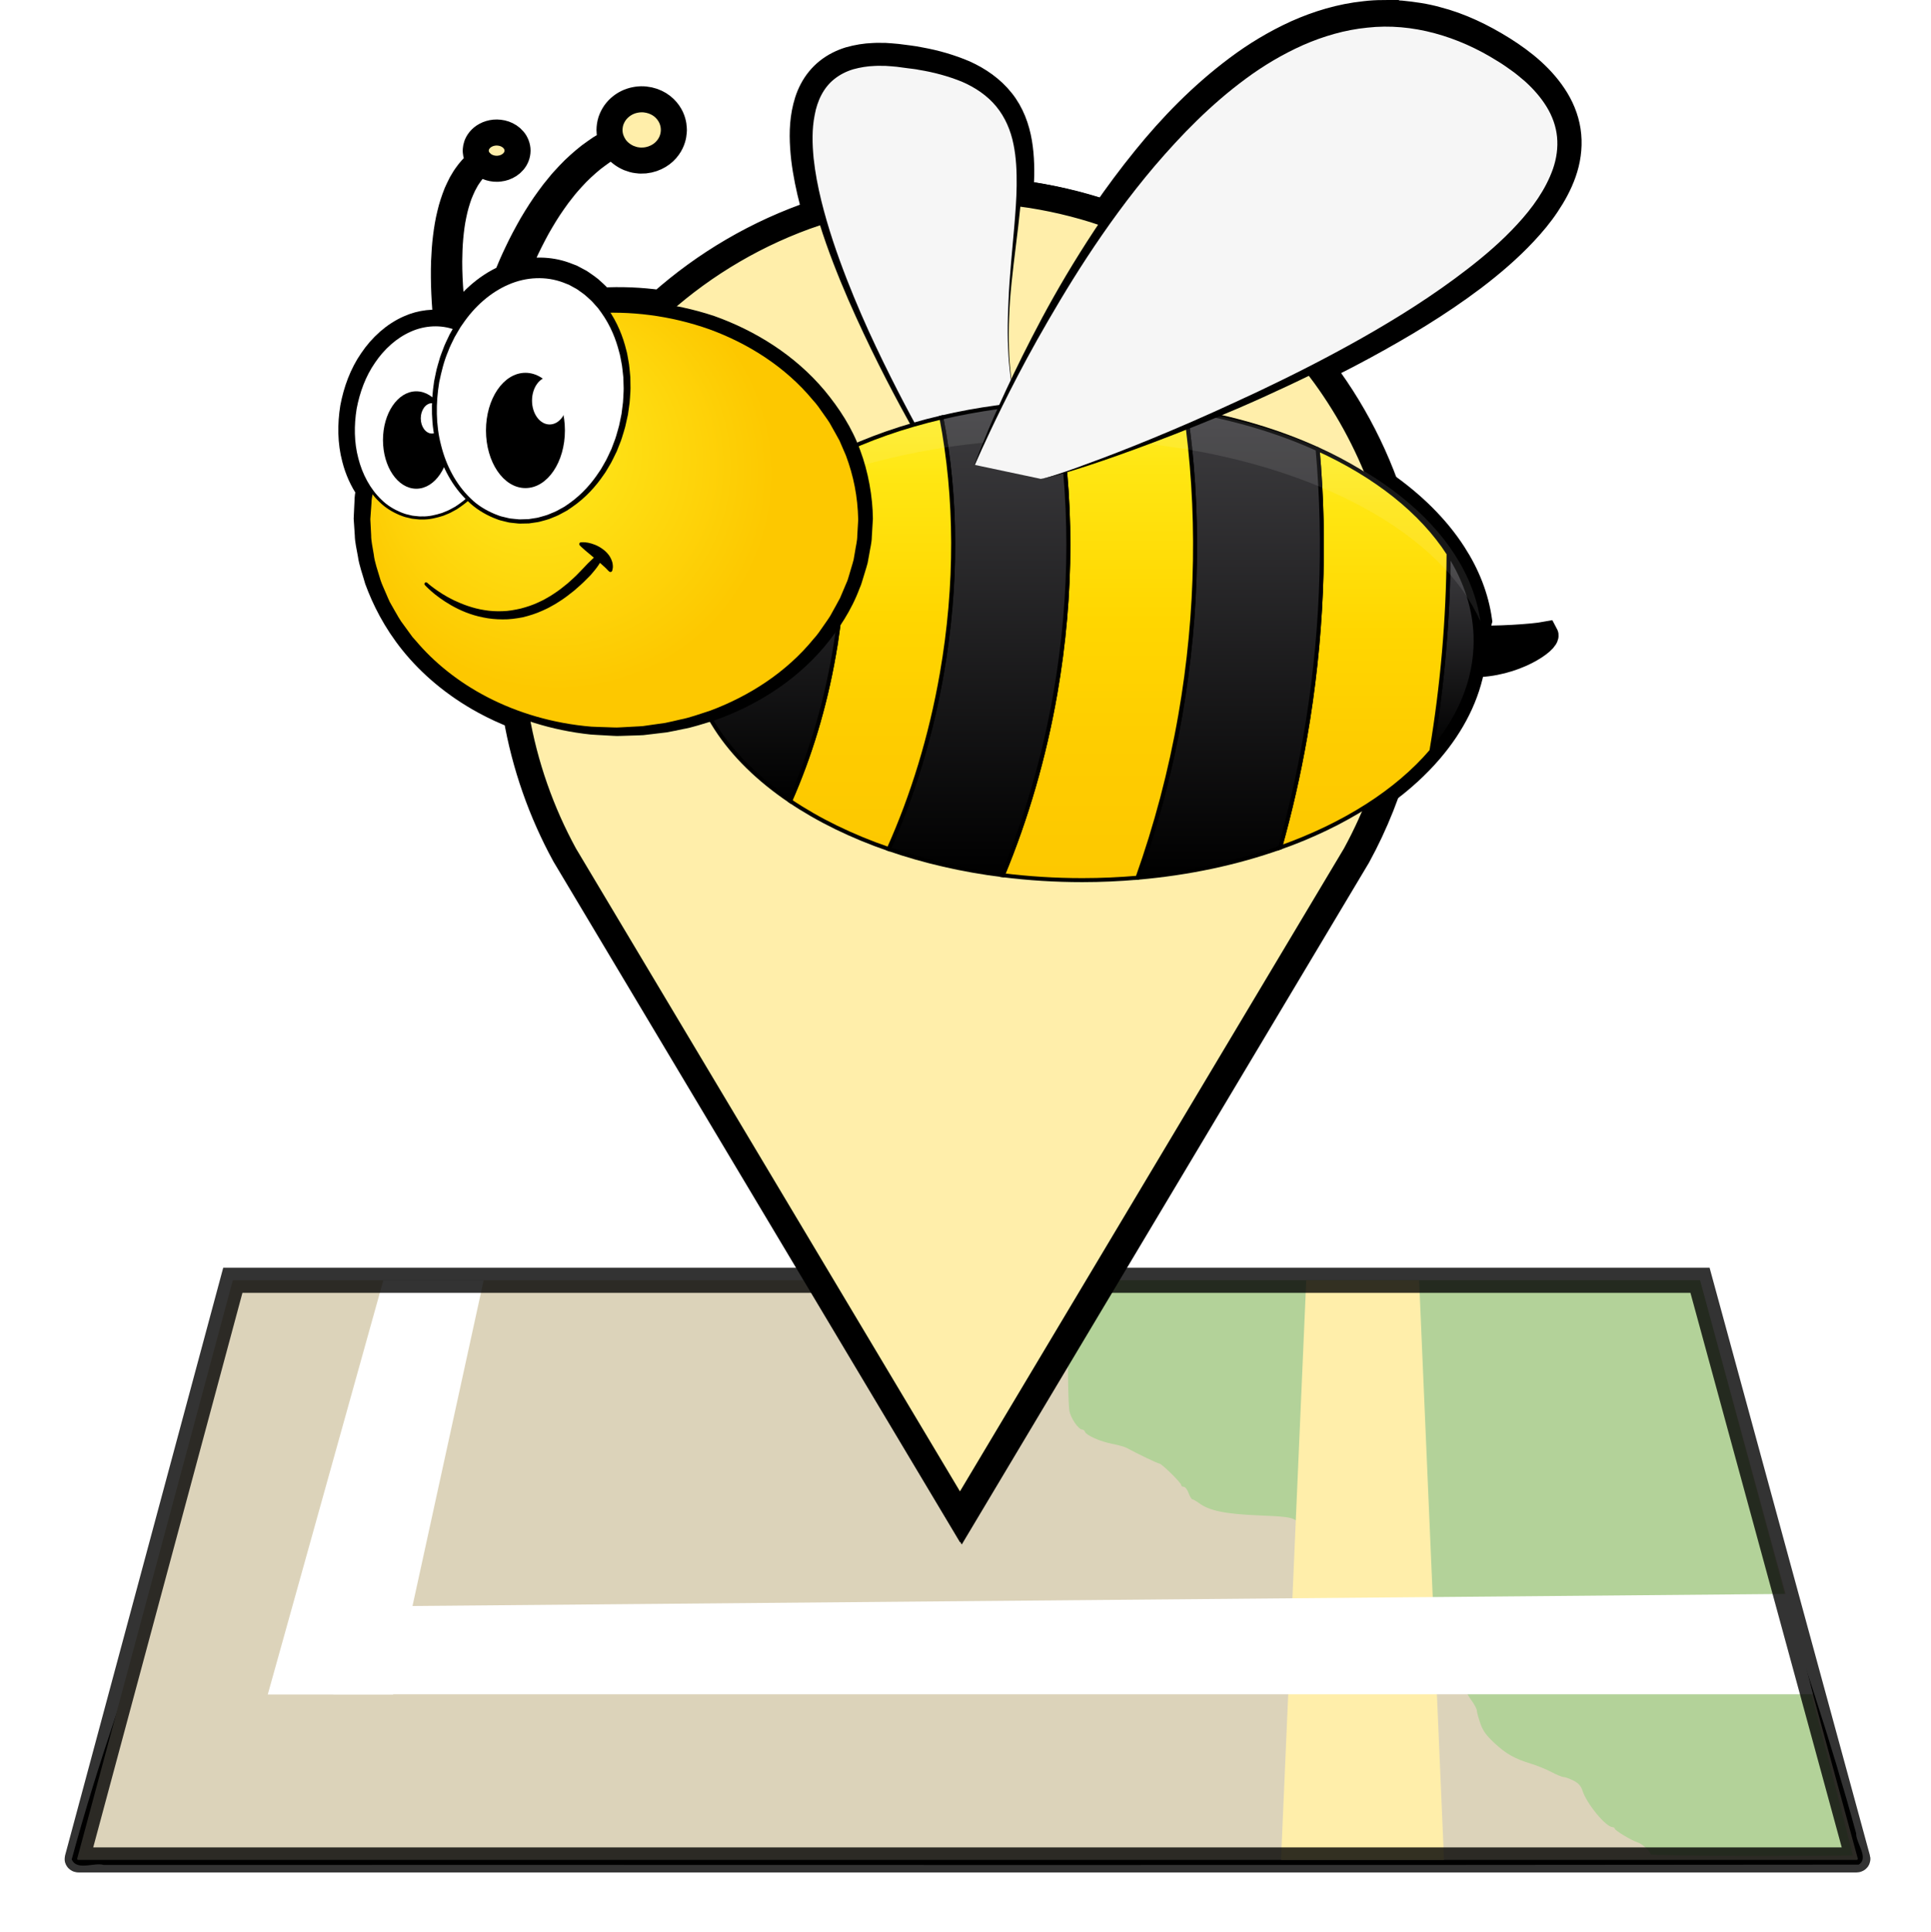 <?xml version="1.0" encoding="UTF-8" standalone="no"?>
<svg
   xmlns:dc="http://purl.org/dc/elements/1.1/"
   xmlns:cc="http://creativecommons.org/ns#"
   xmlns:rdf="http://www.w3.org/1999/02/22-rdf-syntax-ns#"
   xmlns:svg="http://www.w3.org/2000/svg"
   xmlns="http://www.w3.org/2000/svg"
   xmlns:sodipodi="http://sodipodi.sourceforge.net/DTD/sodipodi-0.dtd"
   xmlns:inkscape="http://www.inkscape.org/namespaces/inkscape"
   id="svg8"
   version="1.1"
   viewBox="0 0 204.033 204.153"
   height="204.153mm"
   width="204.033mm"
   sodipodi:docname="logo.inkscape.svg"
   inkscape:export-filename="/home/rdex/Workspace/github/beefindr/doc/res/logo.png"
   inkscape:export-xdpi="36.290001"
   inkscape:export-ydpi="36.290001"
   inkscape:version="0.92.4 5da689c313, 2019-01-14">
  <sodipodi:namedview
     pagecolor="#ffffff"
     bordercolor="#666666"
     borderopacity="1"
     objecttolerance="10"
     gridtolerance="10"
     guidetolerance="10"
     inkscape:pageopacity="0"
     inkscape:pageshadow="2"
     inkscape:window-width="1783"
     inkscape:window-height="1048"
     id="namedview1064"
     showgrid="false"
     inkscape:zoom="0.61207422"
     inkscape:cx="686.80543"
     inkscape:cy="213.87936"
     inkscape:window-x="0"
     inkscape:window-y="27"
     inkscape:window-maximized="0"
     inkscape:current-layer="svg8" />
  <defs
     id="defs2">
    <filter
       style="color-interpolation-filters:sRGB"
       id="filter4037"
       height="1.242"
       width="1.08"
       y="-0.121"
       x="-0.04">
      <feGaussianBlur
         id="feGaussianBlur4039"
         stdDeviation="11.869" />
    </filter>
    <linearGradient
       id="SVGID_1_-6"
       gradientUnits="userSpaceOnUse"
       x1="166.01"
       y1="208.764"
       x2="184.983"
       y2="208.764"
       gradientTransform="matrix(1,0,0,-0.953,0,402.978)">
      <stop
         offset="0"
         style="stop-color:#FFEE27"
         id="stop4550-7" />
      <stop
         offset="0.142"
         style="stop-color:#FFE612"
         id="stop4552-5" />
      <stop
         offset="0.458"
         style="stop-color:#FFD600"
         id="stop4554-3" />
      <stop
         offset="0.751"
         style="stop-color:#FECC00"
         id="stop4556-5" />
      <stop
         offset="1"
         style="stop-color:#FDC800"
         id="stop4558-6" />
    </linearGradient>
    <linearGradient
       id="SVGID_2_-2"
       gradientUnits="userSpaceOnUse"
       x1="301.48"
       y1="170.411"
       x2="301.48"
       y2="204.657">
      <stop
         offset="0"
         style="stop-color:#3E3D40"
         id="stop4581-9" />
      <stop
         offset="1"
         style="stop-color:#000000"
         id="stop4583-1" />
    </linearGradient>
    <linearGradient
       id="SVGID_3_-2"
       gradientUnits="userSpaceOnUse"
       x1="286"
       y1="152.273"
       x2="286"
       y2="221.419">
      <stop
         offset="0"
         style="stop-color:#FFEE27"
         id="stop4588-7" />
      <stop
         offset="0.142"
         style="stop-color:#FFE612"
         id="stop4590-0" />
      <stop
         offset="0.458"
         style="stop-color:#FFD600"
         id="stop4592-9" />
      <stop
         offset="0.751"
         style="stop-color:#FECC00"
         id="stop4594-3" />
      <stop
         offset="1"
         style="stop-color:#FDC800"
         id="stop4596-6" />
    </linearGradient>
    <linearGradient
       id="SVGID_4_-0"
       gradientUnits="userSpaceOnUse"
       x1="262.644"
       y1="145.479"
       x2="262.644"
       y2="226.634">
      <stop
         offset="0"
         style="stop-color:#3E3D40"
         id="stop4601-6" />
      <stop
         offset="1"
         style="stop-color:#000000"
         id="stop4603-2" />
    </linearGradient>
    <linearGradient
       id="SVGID_5_-6"
       gradientUnits="userSpaceOnUse"
       x1="239.957"
       y1="144.031"
       x2="239.957"
       y2="227.049">
      <stop
         offset="0"
         style="stop-color:#FFEE27"
         id="stop4608-1" />
      <stop
         offset="0.142"
         style="stop-color:#FFE612"
         id="stop4610-8" />
      <stop
         offset="0.458"
         style="stop-color:#FFD600"
         id="stop4612-7" />
      <stop
         offset="0.751"
         style="stop-color:#FECC00"
         id="stop4614-9" />
      <stop
         offset="1"
         style="stop-color:#FDC800"
         id="stop4616-2" />
    </linearGradient>
    <linearGradient
       id="SVGID_6_-0"
       gradientUnits="userSpaceOnUse"
       x1="219.066"
       y1="144.136"
       x2="219.066"
       y2="226.199">
      <stop
         offset="0"
         style="stop-color:#3E3D40"
         id="stop4621-2" />
      <stop
         offset="1"
         style="stop-color:#000000"
         id="stop4623-3" />
    </linearGradient>
    <linearGradient
       id="SVGID_7_-7"
       gradientUnits="userSpaceOnUse"
       x1="200.52"
       y1="146.789"
       x2="200.52"
       y2="221.665">
      <stop
         offset="0"
         style="stop-color:#FFEE27"
         id="stop4628-5" />
      <stop
         offset="0.142"
         style="stop-color:#FFE612"
         id="stop4630-9" />
      <stop
         offset="0.458"
         style="stop-color:#FFD600"
         id="stop4632-2" />
      <stop
         offset="0.751"
         style="stop-color:#FECC00"
         id="stop4634-2" />
      <stop
         offset="1"
         style="stop-color:#FDC800"
         id="stop4636-8" />
    </linearGradient>
    <linearGradient
       id="SVGID_8_-9"
       gradientUnits="userSpaceOnUse"
       x1="182.253"
       y1="153.138"
       x2="182.253"
       y2="213.316">
      <stop
         offset="0"
         style="stop-color:#3E3D40"
         id="stop4641-7" />
      <stop
         offset="1"
         style="stop-color:#000000"
         id="stop4643-3" />
    </linearGradient>
    <radialGradient
       id="SVGID_9_-6"
       cx="146.135"
       cy="156.619"
       r="37.578"
       fx="138.742"
       fy="148.807"
       gradientUnits="userSpaceOnUse">
      <stop
         offset="0"
         style="stop-color:#FFEE27"
         id="stop4652-1" />
      <stop
         offset="0.132"
         style="stop-color:#FFE91C"
         id="stop4654-2" />
      <stop
         offset="1"
         style="stop-color:#FDC800"
         id="stop4656-9" />
    </radialGradient>
    <linearGradient
       id="SVGID_10_-3"
       gradientUnits="userSpaceOnUse"
       x1="164.563"
       y1="212.575"
       x2="198.271"
       y2="212.575">
      <stop
         offset="0"
         style="stop-color:#FFEE27"
         id="stop4721-1" />
      <stop
         offset="0.142"
         style="stop-color:#FFE612"
         id="stop4723-9" />
      <stop
         offset="0.458"
         style="stop-color:#FFD600"
         id="stop4725-4" />
      <stop
         offset="0.751"
         style="stop-color:#FECC00"
         id="stop4727-7" />
      <stop
         offset="1"
         style="stop-color:#FDC800"
         id="stop4729-8" />
    </linearGradient>
    <linearGradient
       id="SVGID_1_-1"
       gradientUnits="userSpaceOnUse"
       x1="166.01"
       y1="208.764"
       x2="184.983"
       y2="208.764"
       gradientTransform="matrix(0.609,0,0,-0.58,-27.966,248.152)">
      <stop
         offset="0"
         style="stop-color:#FFEE27"
         id="stop4550-72" />
      <stop
         offset="0.142"
         style="stop-color:#FFE612"
         id="stop4552-7" />
      <stop
         offset="0.458"
         style="stop-color:#FFD600"
         id="stop4554-2" />
      <stop
         offset="0.751"
         style="stop-color:#FECC00"
         id="stop4556-2" />
      <stop
         offset="1"
         style="stop-color:#FDC800"
         id="stop4558-61" />
    </linearGradient>
    <linearGradient
       gradientTransform="matrix(0.609,0,0,0.609,-10.341,71.8)"
       id="SVGID_2_-0"
       gradientUnits="userSpaceOnUse"
       x1="301.48"
       y1="170.411"
       x2="301.48"
       y2="204.657">
      <stop
         offset="0"
         style="stop-color:#3E3D40"
         id="stop4581-6" />
      <stop
         offset="1"
         style="stop-color:#000000"
         id="stop4583-15" />
    </linearGradient>
    <linearGradient
       gradientTransform="matrix(0.609,0,0,0.609,-10.341,71.8)"
       id="SVGID_3_-9"
       gradientUnits="userSpaceOnUse"
       x1="286"
       y1="152.273"
       x2="286"
       y2="221.419">
      <stop
         offset="0"
         style="stop-color:#FFEE27"
         id="stop4588-4" />
      <stop
         offset="0.142"
         style="stop-color:#FFE612"
         id="stop4590-9" />
      <stop
         offset="0.458"
         style="stop-color:#FFD600"
         id="stop4592-0" />
      <stop
         offset="0.751"
         style="stop-color:#FECC00"
         id="stop4594-9" />
      <stop
         offset="1"
         style="stop-color:#FDC800"
         id="stop4596-1" />
    </linearGradient>
    <linearGradient
       gradientTransform="matrix(0.609,0,0,0.609,-10.341,71.8)"
       id="SVGID_4_-7"
       gradientUnits="userSpaceOnUse"
       x1="262.644"
       y1="145.479"
       x2="262.644"
       y2="226.634">
      <stop
         offset="0"
         style="stop-color:#3E3D40"
         id="stop4601-7" />
      <stop
         offset="1"
         style="stop-color:#000000"
         id="stop4603-1" />
    </linearGradient>
    <linearGradient
       gradientTransform="matrix(0.609,0,0,0.609,-10.341,71.8)"
       id="SVGID_5_-1"
       gradientUnits="userSpaceOnUse"
       x1="239.957"
       y1="144.031"
       x2="239.957"
       y2="227.049">
      <stop
         offset="0"
         style="stop-color:#FFEE27"
         id="stop4608-5" />
      <stop
         offset="0.142"
         style="stop-color:#FFE612"
         id="stop4610-9" />
      <stop
         offset="0.458"
         style="stop-color:#FFD600"
         id="stop4612-77" />
      <stop
         offset="0.751"
         style="stop-color:#FECC00"
         id="stop4614-6" />
      <stop
         offset="1"
         style="stop-color:#FDC800"
         id="stop4616-7" />
    </linearGradient>
    <linearGradient
       gradientTransform="matrix(0.609,0,0,0.609,-10.341,71.8)"
       id="SVGID_6_-3"
       gradientUnits="userSpaceOnUse"
       x1="219.066"
       y1="144.136"
       x2="219.066"
       y2="226.199">
      <stop
         offset="0"
         style="stop-color:#3E3D40"
         id="stop4621-6" />
      <stop
         offset="1"
         style="stop-color:#000000"
         id="stop4623-5" />
    </linearGradient>
    <linearGradient
       gradientTransform="matrix(0.609,0,0,0.609,-10.341,71.8)"
       id="SVGID_7_-6"
       gradientUnits="userSpaceOnUse"
       x1="200.52"
       y1="146.789"
       x2="200.52"
       y2="221.665">
      <stop
         offset="0"
         style="stop-color:#FFEE27"
         id="stop4628-3" />
      <stop
         offset="0.142"
         style="stop-color:#FFE612"
         id="stop4630-94" />
      <stop
         offset="0.458"
         style="stop-color:#FFD600"
         id="stop4632-8" />
      <stop
         offset="0.751"
         style="stop-color:#FECC00"
         id="stop4634-1" />
      <stop
         offset="1"
         style="stop-color:#FDC800"
         id="stop4636-2" />
    </linearGradient>
    <linearGradient
       gradientTransform="matrix(0.609,0,0,0.609,-10.341,71.8)"
       id="SVGID_8_-93"
       gradientUnits="userSpaceOnUse"
       x1="182.253"
       y1="153.138"
       x2="182.253"
       y2="213.316">
      <stop
         offset="0"
         style="stop-color:#3E3D40"
         id="stop4641-9" />
      <stop
         offset="1"
         style="stop-color:#000000"
         id="stop4643-0" />
    </linearGradient>
    <radialGradient
       gradientTransform="matrix(0.609,0,0,0.609,-10.341,71.8)"
       id="SVGID_9_-8"
       cx="146.135"
       cy="156.619"
       r="37.578"
       fx="138.742"
       fy="148.807"
       gradientUnits="userSpaceOnUse">
      <stop
         offset="0"
         style="stop-color:#FFEE27"
         id="stop4652-8" />
      <stop
         offset="0.132"
         style="stop-color:#FFE91C"
         id="stop4654-5" />
      <stop
         offset="1"
         style="stop-color:#FDC800"
         id="stop4656-0" />
    </radialGradient>
    <linearGradient
       gradientTransform="matrix(0.609,0,0,0.609,-10.341,71.8)"
       id="SVGID_10_-9"
       gradientUnits="userSpaceOnUse"
       x1="164.563"
       y1="212.575"
       x2="198.271"
       y2="212.575">
      <stop
         offset="0"
         style="stop-color:#FFEE27"
         id="stop4721-6" />
      <stop
         offset="0.142"
         style="stop-color:#FFE612"
         id="stop4723-3" />
      <stop
         offset="0.458"
         style="stop-color:#FFD600"
         id="stop4725-8" />
      <stop
         offset="0.751"
         style="stop-color:#FECC00"
         id="stop4727-5" />
      <stop
         offset="1"
         style="stop-color:#FDC800"
         id="stop4729-6" />
    </linearGradient>
    <linearGradient
       gradientTransform="matrix(1,0,0,-0.953,0,402.978)"
       y2="208.764"
       x2="184.983"
       y1="208.764"
       x1="166.01"
       gradientUnits="userSpaceOnUse"
       id="linearGradient5440">
      <stop
         id="stop5430"
         style="stop-color:#FFEE27"
         offset="0" />
      <stop
         id="stop5432"
         style="stop-color:#FFE612"
         offset="0.142" />
      <stop
         id="stop5434"
         style="stop-color:#FFD600"
         offset="0.458" />
      <stop
         id="stop5436"
         style="stop-color:#FECC00"
         offset="0.751" />
      <stop
         id="stop5438"
         style="stop-color:#FDC800"
         offset="1" />
    </linearGradient>
    <linearGradient
       y2="212.575"
       x2="198.271"
       y1="212.575"
       x1="164.563"
       gradientUnits="userSpaceOnUse"
       id="linearGradient5570">
      <stop
         id="stop5560"
         style="stop-color:#FFEE27"
         offset="0" />
      <stop
         id="stop5562"
         style="stop-color:#FFE612"
         offset="0.142" />
      <stop
         id="stop5564"
         style="stop-color:#FFD600"
         offset="0.458" />
      <stop
         id="stop5566"
         style="stop-color:#FECC00"
         offset="0.751" />
      <stop
         id="stop5568"
         style="stop-color:#FDC800"
         offset="1" />
    </linearGradient>
    <radialGradient
       id="radialGradient5527"
       cx="146.135"
       cy="156.619"
       r="37.578"
       fx="138.742"
       fy="148.807"
       gradientUnits="userSpaceOnUse">
      <stop
         offset="0"
         style="stop-color:#FFEE27"
         id="stop5521" />
      <stop
         offset="0.132"
         style="stop-color:#FFE91C"
         id="stop5523" />
      <stop
         offset="1"
         style="stop-color:#FDC800"
         id="stop5525" />
    </radialGradient>
    <linearGradient
       id="linearGradient5456"
       gradientUnits="userSpaceOnUse"
       x1="301.48"
       y1="170.411"
       x2="301.48"
       y2="204.657">
      <stop
         offset="0"
         style="stop-color:#3E3D40"
         id="stop5452" />
      <stop
         offset="1"
         style="stop-color:#000000"
         id="stop5454" />
    </linearGradient>
    <linearGradient
       id="linearGradient5469"
       gradientUnits="userSpaceOnUse"
       x1="286"
       y1="152.273"
       x2="286"
       y2="221.419">
      <stop
         offset="0"
         style="stop-color:#FFEE27"
         id="stop5459" />
      <stop
         offset="0.142"
         style="stop-color:#FFE612"
         id="stop5461" />
      <stop
         offset="0.458"
         style="stop-color:#FFD600"
         id="stop5463" />
      <stop
         offset="0.751"
         style="stop-color:#FECC00"
         id="stop5465" />
      <stop
         offset="1"
         style="stop-color:#FDC800"
         id="stop5467" />
    </linearGradient>
    <linearGradient
       id="linearGradient5476"
       gradientUnits="userSpaceOnUse"
       x1="262.644"
       y1="145.479"
       x2="262.644"
       y2="226.634">
      <stop
         offset="0"
         style="stop-color:#3E3D40"
         id="stop5472" />
      <stop
         offset="1"
         style="stop-color:#000000"
         id="stop5474" />
    </linearGradient>
    <linearGradient
       id="linearGradient5489"
       gradientUnits="userSpaceOnUse"
       x1="239.957"
       y1="144.031"
       x2="239.957"
       y2="227.049">
      <stop
         offset="0"
         style="stop-color:#FFEE27"
         id="stop5479" />
      <stop
         offset="0.142"
         style="stop-color:#FFE612"
         id="stop5481" />
      <stop
         offset="0.458"
         style="stop-color:#FFD600"
         id="stop5483" />
      <stop
         offset="0.751"
         style="stop-color:#FECC00"
         id="stop5485" />
      <stop
         offset="1"
         style="stop-color:#FDC800"
         id="stop5487" />
    </linearGradient>
    <linearGradient
       id="linearGradient5496"
       gradientUnits="userSpaceOnUse"
       x1="219.066"
       y1="144.136"
       x2="219.066"
       y2="226.199">
      <stop
         offset="0"
         style="stop-color:#3E3D40"
         id="stop5492" />
      <stop
         offset="1"
         style="stop-color:#000000"
         id="stop5494" />
    </linearGradient>
    <linearGradient
       id="linearGradient5509"
       gradientUnits="userSpaceOnUse"
       x1="200.52"
       y1="146.789"
       x2="200.52"
       y2="221.665">
      <stop
         offset="0"
         style="stop-color:#FFEE27"
         id="stop5499" />
      <stop
         offset="0.142"
         style="stop-color:#FFE612"
         id="stop5501" />
      <stop
         offset="0.458"
         style="stop-color:#FFD600"
         id="stop5503" />
      <stop
         offset="0.751"
         style="stop-color:#FECC00"
         id="stop5505" />
      <stop
         offset="1"
         style="stop-color:#FDC800"
         id="stop5507" />
    </linearGradient>
    <linearGradient
       id="linearGradient5516"
       gradientUnits="userSpaceOnUse"
       x1="182.253"
       y1="153.138"
       x2="182.253"
       y2="213.316">
      <stop
         offset="0"
         style="stop-color:#3E3D40"
         id="stop5512" />
      <stop
         offset="1"
         style="stop-color:#000000"
         id="stop5514" />
    </linearGradient>
  </defs>
  <g
     transform="translate(-2.984,-46.423)"
     id="layer1">
    <g
       id="layer1-3"
       transform="matrix(0.265,0,0,0.265,-15.199,49.561)">
      <path
         style="filter:url(#filter4037)"
         id="path3969"
         d="m 169.86,507.87 c -20.785,77.131 -51.799,144.5 -72.654,221.61 2.102,4.674 8.867,1.05 12.719,2.188 233.25,-0.083 466.56,0.167 699.78,-0.125 4.297,-2.586 -1.121,-8.655 -1.008,-12.491 -20.23,-74.16 -48.44,-142.55 -68.69,-216.7 -196.02,0 -373.71,4.036 -569.73,4.036 l -0.27,0.96 z" />
      <path
         style="fill:#dcd3ba"
         id="rect3020"
         d="m 746.45,498.58 62.933,230.64 c 0.064,0.236 -0.237,0.441 -0.53,0.441 h -708.94 c -0.294,0 -0.592,-0.205 -0.53,-0.441 l 62.067,-230.64 z" />
      <path
         style="opacity:0.486;fill:#89d375"
         id="path3795"
         d="m 726.73,727.45 c 0,-1.114 -3.322,-4.215 -5.067,-4.731 -2.319,-0.685 -9.219,-4.82 -9.219,-5.524 0,-0.31 -0.402,-0.577 -0.893,-0.594 -2.656,-0.091 -10.236,-9.278 -11.922,-14.45 -0.65,-1.994 -1.599,-3.063 -3.646,-4.107 -1.522,-0.777 -3.269,-1.412 -3.881,-1.412 -0.612,0 -2.795,-0.89 -4.85,-1.979 -2.055,-1.089 -5.665,-2.568 -8.022,-3.287 -6.715,-2.05 -10.022,-3.906 -14.701,-8.249 -3.344,-3.104 -4.651,-4.927 -5.689,-7.936 -0.742,-2.148 -1.359,-4.42 -1.372,-5.049 -0.013,-0.629 -0.947,-2.419 -2.077,-3.978 -1.13,-1.559 -2.276,-3.536 -2.548,-4.393 -0.272,-0.857 -0.794,-1.558 -1.161,-1.558 -0.366,0 -0.666,-0.631 -0.666,-1.402 0,-1.904 -6.756,-8.343 -10.714,-10.212 -1.768,-0.835 -3.471,-1.938 -3.785,-2.452 -0.314,-0.514 -1.761,-0.934 -3.214,-0.934 -4.633,-9e-4 -20.857,-4.909 -20.857,-6.309 0,-0.317 -0.959,-1.651 -2.131,-2.964 -1.172,-1.313 -2.339,-3.04 -2.592,-3.837 -0.253,-0.797 -1.705,-3.483 -3.226,-5.968 -2.682,-4.381 -2.766,-4.718 -2.776,-11.113 -0.01,-6.088 -0.731,-9.769 -2.503,-12.786 -0.385,-0.655 -3.272,-2.438 -6.415,-3.962 -3.143,-1.524 -6.623,-3.371 -7.733,-4.105 -1.688,-1.116 -4.088,-1.419 -14.643,-1.852 -13.358,-0.548 -19.644,-1.852 -23.824,-4.942 -1.076,-0.795 -2.226,-1.446 -2.556,-1.446 -0.33,0 -1.006,-1.125 -1.504,-2.5 -0.497,-1.375 -1.365,-2.5 -1.929,-2.5 -0.564,0 -1.025,-0.315 -1.025,-0.699 0,-0.92 -7.803,-8.586 -8.739,-8.586 -0.619,0 -8.471,-3.756 -13.047,-6.241 -0.786,-0.427 -3.357,-1.147 -5.714,-1.602 -4.772,-0.92 -10.318,-3.368 -10.867,-4.797 -0.197,-0.513 -0.725,-0.932 -1.174,-0.932 -1.401,0 -4.496,-4.516 -5.024,-7.331 -0.277,-1.478 -0.528,-7.878 -0.558,-14.222 -0.053,-11.366 -0.083,-11.579 -2.057,-14.692 -1.102,-1.737 -3.392,-4.568 -5.09,-6.292 -1.698,-1.723 -4.615,-4.711 -6.484,-6.639 -1.868,-1.928 -4.835,-4.832 -6.593,-6.453 l -2.791,-3.844 h 275 l 31.093,115.19 c 16.88,62.534 29.839,114.01 29.861,114.11 0.022,0.098 -18.121,0.179 -40.317,0.179 -22.196,0 -40.357,-0.275 -40.357,-0.61 z" />
      <path
         style="fill:#ffeeaa"
         id="rect3804"
         d="m 589.45,498.58 h 45 l 9.933,231.08 h -65 z" />
      <g
         style="fill:#ffffff"
         id="g3846"
         transform="translate(105.02,-618.78)">
        <path
           id="rect3797"
           d="m 676.43,1242.4 10,40 h -590 l 10,-35 z" />
        <path
           id="rect3799"
           d="m 116.43,1117.4 h 40 l -36.067,165.08 h -50 z" />
      </g>
      <path
         style="fill:none"
         id="path3861"
         d="m 746.45,498.58 62.933,230.64 c 0.064,0.236 -0.237,0.441 -0.53,0.441 h -708.94 c -0.294,0 -0.592,-0.205 -0.53,-0.441 l 62.067,-230.64 z" />
      <path
         style="opacity:0.8;fill:none;stroke:#000000;stroke-width:10"
         id="path4041"
         d="m 746.45,498.58 62.933,230.64 c 0.064,0.236 -0.237,0.441 -0.53,0.441 h -708.94 c -0.294,0 -0.592,-0.205 -0.53,-0.441 l 62.067,-230.64 z" />
      <path
         style="fill:#ffe680;stroke:#000000;stroke-width:10.397"
         id="path4043"
         d="m 452.08,63.785 c -99.484,0 -179.81,80.41 -179.81,179.59 0,31.186 7.969,60.528 21.938,86.094 l 157.88,264.31 157.88,-264.31 c 13.969,-25.566 21.938,-54.908 21.938,-86.094 0,-99.184 -80.328,-179.59 -179.81,-179.59 z m -2,104.37 c 0.667,-0.017 1.329,0 2,0 42.975,0 77.812,34.838 77.812,77.813 0,42.975 -34.838,77.812 -77.812,77.812 -42.975,0 -77.812,-34.838 -77.812,-77.812 0,-42.303 33.766,-76.747 75.812,-77.813 z" />
    </g>
    <path
       id="path4043-6"
       d="m 149.088,47.801 c -0.638,0.006 -1.274,0.041 -1.905,0.119 -2.53,0.265 -4.965,1.004 -7.215,2.01 -2.246,1.024 -4.334,2.289 -6.235,3.717 -3.814,2.85 -7.01,6.169 -9.729,9.526 -1.569,1.929 -2.994,3.861 -4.305,5.762 -2.852,-0.964 -5.828,-1.662 -8.896,-2.072 0.02,-0.285 0.039,-0.571 0.052,-0.86 0.066,-1.467 0.065,-2.985 -0.195,-4.521 -0.258,-1.525 -0.816,-3.095 -1.852,-4.378 -1.02,-1.291 -2.418,-2.259 -3.913,-2.933 -1.512,-0.644 -3.089,-1.099 -4.718,-1.39 -0.811,-0.172 -1.6,-0.237 -2.404,-0.351 -0.434,-0.049 -0.834,-0.065 -1.253,-0.098 -0.419,0.004 -0.835,-0.021 -1.255,0.008 -0.84,0.031 -1.684,0.17 -2.509,0.402 -0.822,0.25 -1.617,0.646 -2.302,1.192 -0.686,0.545 -1.244,1.245 -1.644,2.007 -0.405,0.763 -0.642,1.585 -0.8,2.401 -0.31,1.642 -0.228,3.278 -0.056,4.853 0.192,1.577 0.514,3.105 0.9,4.585 0.101,0.384 0.206,0.765 0.314,1.143 -6.116,2.061 -11.669,5.332 -16.382,9.522 -2.127,-0.298 -4.237,-0.379 -6.263,-0.26 -0.083,-0.094 -0.164,-0.187 -0.248,-0.281 -0.292,-0.362 -0.669,-0.656 -1.022,-0.984 -0.185,-0.155 -0.394,-0.284 -0.592,-0.429 -0.2,-0.144 -0.402,-0.286 -0.628,-0.395 -0.221,-0.118 -0.444,-0.236 -0.668,-0.355 -0.243,-0.092 -0.488,-0.185 -0.735,-0.279 -1.572,-0.569 -3.451,-0.603 -5.192,-0.075 0.265,-0.667 0.539,-1.338 0.85,-2.008 0.437,-0.983 0.936,-1.954 1.456,-2.914 0.539,-0.948 1.102,-1.883 1.724,-2.757 0.307,-0.44 0.619,-0.872 0.953,-1.276 0.318,-0.419 0.664,-0.805 1.006,-1.183 0.682,-0.76 1.412,-1.424 2.132,-2.018 0.365,-0.291 0.741,-0.545 1.094,-0.807 0.368,-0.238 0.737,-0.448 1.085,-0.661 0.026,-0.014 0.051,-0.026 0.078,-0.039 0.052,0.09 0.107,0.178 0.168,0.263 0.378,0.517 0.897,0.898 1.453,1.134 0.283,0.108 0.562,0.198 0.862,0.232 0.152,0.028 0.281,0.024 0.418,0.034 0.154,0.002 0.286,-0.007 0.426,-0.016 0.552,-0.058 1.056,-0.243 1.472,-0.493 0.845,-0.505 1.271,-1.273 1.43,-1.815 0.084,-0.266 0.117,-0.522 0.126,-0.658 0.009,-0.143 0.014,-0.22 0.014,-0.22 l 5.29e-4,-0.011 c 0,0 -0.004,-0.082 -0.01,-0.236 -0.008,-0.153 -0.035,-0.38 -0.114,-0.658 -0.149,-0.548 -0.57,-1.33 -1.42,-1.853 -0.425,-0.256 -0.924,-0.439 -1.503,-0.499 -0.538,-0.052 -1.155,0.025 -1.717,0.258 -0.564,0.237 -1.082,0.635 -1.456,1.16 -0.183,0.264 -0.33,0.555 -0.434,0.864 -0.095,0.304 -0.145,0.661 -0.147,0.953 0.003,0.428 0.093,0.837 0.254,1.212 -0.029,0.015 -0.058,0.027 -0.087,0.042 -0.361,0.211 -0.744,0.42 -1.128,0.657 -0.367,0.261 -0.76,0.515 -1.14,0.806 -0.751,0.595 -1.513,1.261 -2.226,2.024 -0.358,0.38 -0.72,0.768 -1.053,1.19 -0.351,0.407 -0.677,0.841 -0.999,1.284 -0.652,0.88 -1.244,1.821 -1.812,2.775 -0.548,0.965 -1.076,1.943 -1.539,2.932 -0.433,0.888 -0.81,1.781 -1.168,2.657 -0.042,0.019 -0.085,0.035 -0.127,0.055 -2.035,0.908 -3.77,2.51 -5.041,4.419 -0.13,0.178 -0.247,0.365 -0.358,0.556 -0.289,-2.046 -0.514,-4.381 -0.513,-6.729 0.01,-0.843 0.035,-1.687 0.112,-2.513 0.074,-0.825 0.179,-1.636 0.345,-2.407 0.15,-0.775 0.373,-1.504 0.615,-2.184 0.138,-0.332 0.274,-0.656 0.419,-0.962 0.169,-0.293 0.306,-0.593 0.485,-0.851 0.342,-0.528 0.719,-0.967 1.086,-1.321 0.097,-0.084 0.181,-0.156 0.272,-0.234 0.142,0.145 0.315,0.282 0.526,0.394 0.264,0.142 0.578,0.242 0.918,0.276 0.087,0.004 0.166,0.011 0.264,0.01 0.084,-0.005 0.16,-10e-4 0.256,-0.016 0.188,-0.018 0.361,-0.062 0.541,-0.12 0.352,-0.125 0.696,-0.336 0.954,-0.644 0.262,-0.308 0.425,-0.701 0.428,-1.138 0.002,-0.386 -0.16,-0.827 -0.421,-1.123 -0.257,-0.313 -0.604,-0.524 -0.958,-0.65 -0.354,-0.121 -0.732,-0.158 -1.059,-0.128 -0.356,0.035 -0.661,0.135 -0.93,0.278 -0.539,0.284 -0.841,0.74 -0.954,1.077 -0.056,0.171 -0.079,0.313 -0.086,0.409 -0.005,0.096 -0.008,0.148 -0.008,0.148 l 5.29e-4,0.009 c 0,0 0.003,0.046 0.008,0.133 0.006,0.085 0.032,0.248 0.089,0.412 0.057,0.169 0.163,0.365 0.32,0.554 -0.093,0.075 -0.179,0.145 -0.279,0.225 -0.389,0.351 -0.791,0.79 -1.161,1.321 -0.193,0.26 -0.344,0.562 -0.528,0.858 -0.159,0.309 -0.309,0.637 -0.463,0.974 -0.27,0.688 -0.523,1.427 -0.703,2.212 -0.196,0.782 -0.329,1.604 -0.432,2.442 -0.106,0.838 -0.16,1.693 -0.198,2.549 -0.077,2.295 0.06,4.578 0.271,6.602 h -5.29e-4 c -1.276,-0.254 -2.7,-0.105 -3.968,0.469 -1.573,0.691 -2.927,1.924 -3.923,3.402 -1.018,1.465 -1.656,3.221 -1.987,4.986 -0.286,1.783 -0.277,3.635 0.185,5.365 0.299,1.181 0.799,2.306 1.48,3.28 -0.084,0.492 -0.157,0.949 -0.151,1.333 -0.052,1.13 -0.081,1.733 -0.081,1.733 l 5.29e-4,0.009 c 0,0 0.04,0.597 0.114,1.716 0.002,0.56 0.171,1.248 0.312,2.056 0.106,0.82 0.447,1.7 0.729,2.715 0.727,1.971 1.865,4.297 3.715,6.587 1.842,2.285 4.396,4.501 7.584,6.232 1.05,0.573 2.17,1.091 3.347,1.546 0.9,5.232 2.651,10.175 5.109,14.674 l 41.773,69.932 41.772,-69.932 c 1.141,-2.087 2.129,-4.271 2.952,-6.533 1.904,-1.39 3.569,-2.905 4.953,-4.524 2.366,-2.768 3.917,-5.836 4.456,-9.086 4.413,0.061 8.039,-2.537 7.726,-3.116 -1.336,0.247 -5.375,0.509 -7.516,0.381 0.51,-1.859 0,0 0.51,-1.859 -0.346,-2.47 -1.277,-4.838 -2.708,-7.053 -1.783,-2.77 -4.339,-5.3 -7.512,-7.493 -1.61,-4.348 -3.837,-8.395 -6.577,-12.036 1.543,-0.767 3.115,-1.576 4.71,-2.44 3.781,-2.059 7.709,-4.379 11.486,-7.229 1.88,-1.433 3.726,-2.996 5.405,-4.797 0.839,-0.899 1.643,-1.853 2.342,-2.903 0.703,-1.045 1.326,-2.172 1.757,-3.404 0.432,-1.227 0.642,-2.576 0.518,-3.918 -0.118,-1.343 -0.588,-2.646 -1.277,-3.779 -1.386,-2.28 -3.474,-3.96 -5.62,-5.311 -2.163,-1.352 -4.5,-2.492 -6.996,-3.132 -1.239,-0.348 -2.518,-0.525 -3.792,-0.651 -0.639,-0.034 -1.279,-0.056 -1.917,-0.05 z"
       style="fill:#ffeeaa;fill-opacity:1;stroke:#000000;stroke-width:2.751" />
    <g
       transform="matrix(0.609,0,0,0.609,-27.034,1.134)"
       id="g4746">
      <linearGradient
         id="SVGID_1_"
         gradientUnits="userSpaceOnUse"
         x1="166.01"
         y1="208.764"
         x2="184.983"
         y2="208.764"
         gradientTransform="matrix(1,0,0,-0.953,0,402.978)">
        <stop
           offset="0"
           style="stop-color:#FFEE27"
           id="stop4550" />
        <stop
           offset="0.142"
           style="stop-color:#FFE612"
           id="stop4552" />
        <stop
           offset="0.458"
           style="stop-color:#FFD600"
           id="stop4554" />
        <stop
           offset="0.751"
           style="stop-color:#FECC00"
           id="stop4556" />
        <stop
           offset="1"
           style="stop-color:#FDC800"
           id="stop4558" />
      </linearGradient>
      <g
         id="g4577">
        <g
           id="g4567">
          <path
             style="fill:#f6f6f6"
             d="m 213.484,158.074 c 0,0 -47.598,-76.948 -8.727,-72.981 38.871,3.966 10.313,34.904 23.005,67.429"
             id="path4563" />
          <path
             d="m 212.947,158.405 c 0,0 -0.307,-0.594 -0.884,-1.706 -0.59,-1.101 -1.463,-2.709 -2.606,-4.736 -2.296,-4.047 -5.542,-9.853 -9.029,-17.036 -1.736,-3.594 -3.564,-7.518 -5.302,-11.757 -1.732,-4.24 -3.416,-8.786 -4.69,-13.65 -0.633,-2.432 -1.163,-4.943 -1.479,-7.534 -0.282,-2.588 -0.416,-5.276 0.093,-7.975 0.26,-1.341 0.649,-2.691 1.315,-3.946 0.658,-1.252 1.574,-2.402 2.702,-3.298 1.125,-0.898 2.431,-1.548 3.782,-1.959 1.357,-0.381 2.744,-0.61 4.124,-0.66 0.691,-0.048 1.375,-0.007 2.063,-0.013 0.689,0.055 1.346,0.081 2.059,0.161 1.321,0.187 2.619,0.293 3.951,0.576 2.677,0.479 5.267,1.227 7.752,2.285 2.457,1.107 4.754,2.698 6.431,4.819 1.702,2.109 2.619,4.688 3.043,7.194 0.427,2.524 0.429,5.018 0.32,7.429 -0.109,2.414 -0.38,4.751 -0.638,7.022 -0.541,4.538 -1.123,8.81 -1.417,12.78 -0.278,3.969 -0.296,7.625 -0.072,10.852 0.254,3.223 0.657,6.021 1.185,8.285 0.503,2.268 1.146,3.991 1.743,5.092 0.566,1.114 0.957,1.663 0.957,1.663 l -1.175,0.459 c 0,0 -0.05,-0.704 -0.311,-1.938 -0.136,-0.612 -0.304,-1.367 -0.501,-2.254 -0.167,-0.892 -0.502,-1.876 -0.725,-3.018 -0.556,-2.258 -0.995,-5.053 -1.289,-8.279 -0.27,-3.23 -0.279,-6.894 -0.075,-10.876 0.165,-3.986 0.611,-8.29 1.004,-12.832 0.185,-2.271 0.377,-4.605 0.403,-6.983 0.027,-2.374 -0.062,-4.805 -0.549,-7.183 -0.474,-2.375 -1.439,-4.666 -2.983,-6.544 -1.541,-1.883 -3.644,-3.302 -5.962,-4.303 -2.343,-0.951 -4.853,-1.634 -7.393,-2.046 -0.623,-0.136 -1.288,-0.203 -1.945,-0.284 L 204.877,85.95 c -0.604,-0.069 -1.275,-0.1 -1.909,-0.153 -0.639,0.006 -1.285,-0.036 -1.919,0.008 -1.277,0.042 -2.525,0.252 -3.723,0.581 -1.188,0.359 -2.292,0.913 -3.236,1.661 -1.915,1.489 -3.011,3.824 -3.45,6.268 -0.493,2.446 -0.423,5.011 -0.185,7.505 0.267,2.502 0.746,4.963 1.331,7.359 1.184,4.792 2.757,9.33 4.402,13.567 1.654,4.237 3.38,8.185 5.086,11.776 3.407,7.186 6.56,13.027 8.844,17.067 2.297,4.036 3.903,6.155 3.903,6.155 z"
             id="path4565" />
        </g>
        <g
           id="g4571" />
        <g
           id="g4575" />
      </g>
      <path
         d="m 303.013,185.075 c 0,0 11.529,1.008 14.648,-0.468 0.553,1.022 -6.371,5.88 -14.343,5.023"
         id="path4579" />
      <g
         id="g4648">
        <linearGradient
           id="SVGID_2_"
           gradientUnits="userSpaceOnUse"
           x1="301.48"
           y1="170.411"
           x2="301.48"
           y2="204.657">
          <stop
             offset="0"
             style="stop-color:#3E3D40"
             id="stop4581" />
          <stop
             offset="1"
             style="stop-color:#000000"
             id="stop4583" />
        </linearGradient>
        <path
           style="fill:url(#SVGID_2_);stroke:#000000;stroke-width:0.694;stroke-miterlimit:10"
           stroke-miterlimit="10"
           d="m 305.316,185.54 c 0,-5.341 -1.676,-10.44 -4.696,-15.129 -0.074,11.366 -1.063,22.848 -2.977,34.246 4.892,-5.723 7.673,-12.221 7.673,-19.117 z"
           id="path4586" />
        <linearGradient
           id="SVGID_3_"
           gradientUnits="userSpaceOnUse"
           x1="286"
           y1="152.273"
           x2="286"
           y2="221.419">
          <stop
             offset="0"
             style="stop-color:#FFEE27"
             id="stop4588" />
          <stop
             offset="0.142"
             style="stop-color:#FFE612"
             id="stop4590" />
          <stop
             offset="0.458"
             style="stop-color:#FFD600"
             id="stop4592" />
          <stop
             offset="0.751"
             style="stop-color:#FECC00"
             id="stop4594" />
          <stop
             offset="1"
             style="stop-color:#FDC800"
             id="stop4596" />
        </linearGradient>
        <path
           style="fill:url(#SVGID_3_);stroke:#000000;stroke-width:0.694;stroke-miterlimit:10"
           stroke-miterlimit="10"
           d="m 277.897,152.273 c 1.462,16.311 0.767,33.23 -2.154,49.972 -1.134,6.495 -2.602,12.898 -4.364,19.174 11.154,-3.954 20.292,-9.774 26.265,-16.762 1.913,-11.399 2.902,-22.88 2.977,-34.246 -4.678,-7.265 -12.607,-13.537 -22.723,-18.138 z"
           id="path4599" />
        <linearGradient
           id="SVGID_4_"
           gradientUnits="userSpaceOnUse"
           x1="262.644"
           y1="145.479"
           x2="262.644"
           y2="226.634">
          <stop
             offset="0"
             style="stop-color:#3E3D40"
             id="stop4601" />
          <stop
             offset="1"
             style="stop-color:#000000"
             id="stop4603" />
        </linearGradient>
        <path
           style="fill:url(#SVGID_4_);stroke:#000000;stroke-width:0.694;stroke-miterlimit:10"
           stroke-miterlimit="10"
           d="m 277.897,152.273 c -6.783,-3.084 -14.547,-5.41 -22.948,-6.794 2.493,17.001 2.248,35.068 -0.879,52.983 -1.692,9.694 -4.204,19.139 -7.421,28.172 8.913,-0.762 17.269,-2.57 24.73,-5.216 1.763,-6.275 3.231,-12.679 4.364,-19.174 2.922,-16.741 3.616,-33.661 2.154,-49.972 z"
           id="path4606" />
        <linearGradient
           id="SVGID_5_"
           gradientUnits="userSpaceOnUse"
           x1="239.957"
           y1="144.031"
           x2="239.957"
           y2="227.049">
          <stop
             offset="0"
             style="stop-color:#FFEE27"
             id="stop4608" />
          <stop
             offset="0.142"
             style="stop-color:#FFE612"
             id="stop4610" />
          <stop
             offset="0.458"
             style="stop-color:#FFD600"
             id="stop4612" />
          <stop
             offset="0.751"
             style="stop-color:#FECC00"
             id="stop4614" />
          <stop
             offset="1"
             style="stop-color:#FDC800"
             id="stop4616" />
        </linearGradient>
        <path
           style="fill:url(#SVGID_5_);stroke:#000000;stroke-width:0.694;stroke-miterlimit:10"
           stroke-miterlimit="10"
           d="m 232.454,144.136 c 2.927,15.948 2.957,33.279 -0.056,50.543 -1.923,11.017 -5.02,21.638 -9.122,31.52 4.457,0.558 9.073,0.851 13.801,0.851 3.25,0 6.442,-0.147 9.572,-0.415 3.217,-9.033 5.729,-18.477 7.421,-28.172 3.127,-17.915 3.372,-35.982 0.879,-52.983 -5.698,-0.938 -11.685,-1.448 -17.872,-1.448 -1.556,0 -3.094,0.043 -4.623,0.105 z"
           id="path4619" />
        <linearGradient
           id="SVGID_6_"
           gradientUnits="userSpaceOnUse"
           x1="219.066"
           y1="144.136"
           x2="219.066"
           y2="226.199">
          <stop
             offset="0"
             style="stop-color:#3E3D40"
             id="stop4621" />
          <stop
             offset="1"
             style="stop-color:#000000"
             id="stop4623" />
        </linearGradient>
        <path
           style="fill:url(#SVGID_6_);stroke:#000000;stroke-width:0.694;stroke-miterlimit:10"
           stroke-miterlimit="10"
           d="m 232.454,144.136 c -6.95,0.283 -13.611,1.197 -19.837,2.652 2.684,13.861 2.753,29.131 0.079,44.451 -1.915,10.972 -5.079,21.204 -9.217,30.425 6.082,2.098 12.735,3.652 19.797,4.534 4.102,-9.882 7.199,-20.503 9.122,-31.52 3.013,-17.264 2.983,-34.595 0.056,-50.543 z"
           id="path4626" />
        <linearGradient
           id="SVGID_7_"
           gradientUnits="userSpaceOnUse"
           x1="200.52"
           y1="146.789"
           x2="200.52"
           y2="221.665">
          <stop
             offset="0"
             style="stop-color:#FFEE27"
             id="stop4628" />
          <stop
             offset="0.142"
             style="stop-color:#FFE612"
             id="stop4630" />
          <stop
             offset="0.458"
             style="stop-color:#FFD600"
             id="stop4632" />
          <stop
             offset="0.751"
             style="stop-color:#FECC00"
             id="stop4634" />
          <stop
             offset="1"
             style="stop-color:#FDC800"
             id="stop4636" />
        </linearGradient>
        <path
           style="fill:url(#SVGID_7_);stroke:#000000;stroke-width:0.694;stroke-miterlimit:10"
           stroke-miterlimit="10"
           d="m 193.979,187.972 c -1.598,9.152 -4.224,17.689 -7.604,25.344 4.907,3.312 10.684,6.135 17.104,8.349 4.138,-9.221 7.301,-19.453 9.217,-30.425 2.674,-15.32 2.605,-30.59 -0.079,-44.451 -6.615,1.546 -12.732,3.699 -18.169,6.35 1.713,10.627 1.68,22.525 -0.469,34.834 z"
           id="path4639" />
        <linearGradient
           id="SVGID_8_"
           gradientUnits="userSpaceOnUse"
           x1="182.253"
           y1="153.138"
           x2="182.253"
           y2="213.316">
          <stop
             offset="0"
             style="stop-color:#3E3D40"
             id="stop4641" />
          <stop
             offset="1"
             style="stop-color:#000000"
             id="stop4643" />
        </linearGradient>
        <path
           style="fill:url(#SVGID_8_);stroke:#000000;stroke-width:0.694;stroke-miterlimit:10"
           stroke-miterlimit="10"
           d="m 194.448,153.138 c -15.606,7.607 -25.609,19.29 -25.609,32.401 0,10.683 6.638,20.42 17.536,27.776 3.38,-7.654 6.006,-16.191 7.604,-25.344 2.149,-12.309 2.182,-24.207 0.469,-34.834 z"
           id="path4646" />
      </g>
      <path
         style="opacity:0.1;fill:#f6f6f6"
         d="m 306.148,182.178 c -0.8,-1.819 -1.819,-3.58 -3.029,-5.3 -5.141,-7.27 -13.86,-13.54 -24.99,-18.14 -7.46,-3.08 -15.99,-5.41 -25.23,-6.79 -6.269,-0.94 -12.85,-1.45 -19.66,-1.45 -1.71,0 -3.4,0.04 -5.08,0.1 -7.64,0.29 -14.97,1.2 -21.82,2.66 -7.27,1.54 -14,3.7 -19.98,6.35 -1.04,0.46 -2.07,0.94 -3.06,1.43 3.51,-2.89 7.63,-5.48 12.23,-7.72 5.44,-2.65 11.55,-4.81 18.17,-6.35 6.23,-1.46 12.89,-2.37 19.84,-2.66 1.53,-0.06 3.06,-0.1 4.62,-0.1 6.19,0 12.17,0.51 17.87,1.45 8.4,1.38 16.17,3.71 22.95,6.79 10.12,4.6 18.04,10.87 22.72,18.14 2.351,3.64 3.881,7.53 4.45,11.59 z"
         id="path4650" />
      <g
         id="g4663">
        <radialGradient
           id="SVGID_9_"
           cx="146.135"
           cy="156.619"
           r="37.578"
           fx="138.742"
           fy="148.807"
           gradientUnits="userSpaceOnUse">
          <stop
             offset="0"
             style="stop-color:#FFEE27"
             id="stop4652" />
          <stop
             offset="0.132"
             style="stop-color:#FFE91C"
             id="stop4654" />
          <stop
             offset="1"
             style="stop-color:#FDC800"
             id="stop4656" />
        </radialGradient>
        <ellipse
           style="fill:url(#SVGID_9_)"
           cx="156.369"
           cy="164.435"
           rx="43.096"
           ry="36.882"
           id="ellipse4659" />
        <path
           style="stroke-width:0.657;stroke-miterlimit:4;stroke-dasharray:none"
           d="m 113.541,164.419 c 0,0 0.05,0.981 0.145,2.822 -0.01,0.932 0.249,2.024 0.456,3.33 0.14,1.32 0.686,2.761 1.158,4.4 0.258,0.814 0.672,1.62 1.027,2.493 0.191,0.431 0.367,0.882 0.583,1.325 0.243,0.43 0.492,0.869 0.745,1.317 0.518,0.89 1.012,1.843 1.706,2.717 0.327,0.449 0.659,0.907 0.997,1.372 0.169,0.232 0.34,0.466 0.513,0.702 0.195,0.218 0.392,0.438 0.59,0.659 3.061,3.629 7.263,7.111 12.452,9.782 5.177,2.677 11.33,4.537 17.976,5.09 0.831,0.049 1.671,0.059 2.514,0.091 0.833,0.005 1.715,0.105 2.521,0.032 0.865,-0.047 1.736,-0.094 2.612,-0.142 0.436,-0.028 0.88,-0.038 1.314,-0.081 l 1.283,-0.184 c 0.857,-0.122 1.718,-0.244 2.583,-0.367 0.861,-0.165 1.722,-0.39 2.588,-0.583 1.751,-0.332 3.429,-0.988 5.154,-1.523 6.751,-2.507 13.249,-6.644 18.004,-12.481 0.641,-0.689 1.165,-1.469 1.696,-2.244 0.523,-0.779 1.115,-1.518 1.528,-2.366 0.444,-0.829 0.93,-1.637 1.358,-2.475 l 1.101,-2.603 c 0.205,-0.426 0.331,-0.881 0.461,-1.334 l 0.401,-1.356 c 0.128,-0.454 0.284,-0.9 0.389,-1.359 l 0.241,-1.394 c 0.133,-0.933 0.398,-1.85 0.394,-2.799 l 0.16,-2.751 c -0.095,-4.046 -0.798,-7.527 -2.127,-11.112 l -1.117,-2.586 c -0.433,-0.832 -0.924,-1.633 -1.37,-2.457 -0.416,-0.843 -1.012,-1.574 -1.538,-2.347 -0.533,-0.769 -1.059,-1.542 -1.703,-2.223 -4.771,-5.779 -11.26,-9.847 -17.98,-12.296 -6.786,-2.402 -13.794,-3.245 -20.48,-2.737 -6.52,0.546 -12.698,2.38 -17.827,5.034 -5.16,2.646 -9.339,6.098 -12.384,9.697 -3.068,3.599 -4.97,7.316 -6.182,10.481 -0.48,1.626 -1.048,3.049 -1.219,4.365 -0.233,1.299 -0.514,2.397 -0.522,3.314 -0.131,1.822 -0.201,2.793 -0.201,2.793 z m -0.537,0.016 c 0,0 0.046,-0.99 0.132,-2.847 -0.014,-0.936 0.242,-2.06 0.448,-3.394 0.144,-1.351 0.683,-2.817 1.136,-4.498 1.158,-3.273 3.017,-7.141 6.083,-10.928 3.043,-3.785 7.263,-7.457 12.531,-10.326 5.274,-2.875 11.505,-4.947 18.447,-5.674 6.768,-0.668 14.224,0.029 21.39,2.407 7.101,2.523 14.009,6.768 19.175,12.922 2.544,3.073 4.795,6.513 6.181,10.357 1.412,3.751 2.177,8.081 2.211,11.906 l -0.188,3.135 c -0.01,1.026 -0.293,2.018 -0.447,3.026 l -0.276,1.505 c -0.118,0.495 -0.287,0.977 -0.428,1.466 l -0.445,1.46 c -0.145,0.488 -0.287,0.976 -0.508,1.435 -1.411,3.823 -3.672,7.239 -6.225,10.283 -5.182,6.096 -12.081,10.272 -19.151,12.736 -1.805,0.52 -3.561,1.156 -5.382,1.463 -0.904,0.181 -1.794,0.392 -2.695,0.544 -0.912,0.109 -1.819,0.217 -2.721,0.325 l -1.348,0.159 c -0.444,0.034 -0.881,0.034 -1.32,0.052 -0.876,0.028 -1.748,0.056 -2.614,0.084 -0.925,0.056 -1.764,-0.065 -2.641,-0.089 -0.866,-0.052 -1.728,-0.082 -2.58,-0.152 -6.816,-0.719 -13.073,-2.766 -18.299,-5.617 -5.238,-2.845 -9.435,-6.487 -12.463,-10.241 -3.039,-3.763 -4.91,-7.585 -6.104,-10.823 -0.462,-1.668 -1.022,-3.115 -1.197,-4.462 -0.232,-1.327 -0.51,-2.457 -0.513,-3.378 -0.122,-1.839 -0.188,-2.819 -0.188,-2.819 z"
           id="path4661" />
      </g>
      <g
         id="g4669">
        <ellipse
           style="fill:#ffffff"
           transform="matrix(0.985,0.172,-0.172,0.985,27.167,-19.051)"
           cx="123.675"
           cy="147.462"
           rx="12.958"
           ry="16.872"
           id="ellipse4665" />
        <path
           d="m 136.702,149.744 c 0,0 -0.077,0.359 -0.222,1.033 -0.068,0.337 -0.156,0.752 -0.314,1.24 -0.15,0.486 -0.292,1.057 -0.545,1.657 -0.424,1.232 -1.143,2.656 -2.133,4.177 -1.006,1.507 -2.376,3.085 -4.222,4.374 -0.232,0.158 -0.467,0.318 -0.703,0.48 -0.252,0.137 -0.507,0.276 -0.764,0.416 -0.502,0.305 -1.075,0.49 -1.633,0.729 -1.155,0.359 -2.395,0.682 -3.699,0.63 -0.325,0.024 -0.649,-0.018 -0.975,-0.055 -0.329,-0.049 -0.649,-0.04 -0.992,-0.138 -0.315,-0.077 -0.632,-0.154 -0.951,-0.231 -0.319,-0.086 -0.638,-0.234 -0.96,-0.351 -1.258,-0.531 -2.462,-1.263 -3.463,-2.26 -2.048,-1.942 -3.457,-4.6 -4.175,-7.438 -0.76,-2.841 -0.773,-5.885 -0.304,-8.815 0.544,-2.901 1.593,-5.786 3.266,-8.194 1.636,-2.429 3.861,-4.455 6.446,-5.591 2.565,-1.161 5.516,-1.262 7.928,-0.376 1.269,0.401 2.31,1.119 3.281,1.849 0.444,0.414 0.921,0.782 1.29,1.239 0.194,0.219 0.387,0.436 0.578,0.65 0.168,0.232 0.335,0.462 0.499,0.69 1.3,1.838 2.055,3.788 2.491,5.547 0.416,1.766 0.611,3.35 0.592,4.653 0.035,0.652 -0.024,1.232 -0.048,1.737 -0.015,0.506 -0.074,0.932 -0.125,1.278 -0.093,0.691 -0.143,1.06 -0.143,1.06 z m -0.525,-0.102 c 0,0 0.048,-0.36 0.139,-1.035 0.05,-0.337 0.107,-0.753 0.121,-1.247 0.022,-0.493 0.081,-1.059 0.046,-1.694 0.019,-1.271 -0.173,-2.812 -0.578,-4.529 -0.424,-1.708 -1.158,-3.598 -2.411,-5.366 -0.158,-0.219 -0.318,-0.44 -0.48,-0.664 -0.183,-0.206 -0.368,-0.413 -0.555,-0.623 -0.354,-0.44 -0.81,-0.789 -1.234,-1.186 -0.916,-0.691 -1.939,-1.389 -3.095,-1.752 -2.334,-0.856 -5.09,-0.754 -7.556,0.35 -2.474,1.085 -4.63,3.039 -6.221,5.399 -1.633,2.357 -2.644,5.122 -3.186,7.986 -0.459,2.861 -0.447,5.832 0.292,8.593 0.697,2.76 2.064,5.33 4.025,7.19 0.955,0.954 2.118,1.653 3.292,2.15 0.302,0.108 0.583,0.245 0.896,0.33 0.319,0.077 0.636,0.154 0.951,0.231 0.282,0.085 0.617,0.08 0.92,0.125 0.31,0.035 0.618,0.076 0.926,0.052 1.237,0.051 2.417,-0.261 3.52,-0.601 0.533,-0.231 1.081,-0.405 1.563,-0.699 0.247,-0.134 0.491,-0.267 0.733,-0.399 0.228,-0.156 0.453,-0.31 0.676,-0.463 1.777,-1.241 3.107,-2.772 4.084,-4.237 0.961,-1.479 1.662,-2.865 2.074,-4.067 0.248,-0.588 0.383,-1.135 0.528,-1.603 0.152,-0.464 0.24,-0.88 0.309,-1.219 0.144,-0.674 0.222,-1.033 0.222,-1.033 z"
           id="path4667" />
      </g>
      <g
         id="g4673" />
      <g
         id="g4677" />
      <ellipse
         style="stroke:#000000;stroke-width:0.474;stroke-miterlimit:10"
         stroke-miterlimit="10"
         cx="121.522"
         cy="150.7"
         rx="5.549"
         ry="8.212"
         id="ellipse4679" />
      <g
         id="g4689">
        <g
           id="g4683">
          <path
             d="m 123.404,175.462 c 0,0 0.397,0.375 1.187,0.951 0.783,0.574 1.938,1.359 3.432,2.082 1.493,0.708 3.309,1.402 5.328,1.715 1.005,0.173 2.059,0.229 3.121,0.186 1.065,-0.019 2.131,-0.225 3.179,-0.461 1.042,-0.274 2.071,-0.609 3.035,-1.066 0.483,-0.226 0.965,-0.444 1.413,-0.72 0.457,-0.257 0.908,-0.51 1.324,-0.81 0.861,-0.549 1.631,-1.181 2.36,-1.774 0.703,-0.63 1.374,-1.216 1.938,-1.824 0.587,-0.581 1.092,-1.147 1.56,-1.634 0.492,-0.47 0.92,-0.88 1.273,-1.218 0.727,-0.665 1.242,-0.983 1.242,-0.983 l 0.012,-0.007 c 0.139,-0.086 0.322,-0.043 0.408,0.096 0.048,0.077 0.055,0.168 0.029,0.248 0,0 -0.187,0.569 -0.687,1.455 -0.237,0.452 -0.579,0.964 -1.021,1.513 -0.226,0.271 -0.466,0.558 -0.719,0.862 -0.265,0.293 -0.572,0.577 -0.877,0.886 -0.6,0.628 -1.319,1.243 -2.074,1.899 -0.784,0.622 -1.612,1.282 -2.546,1.861 -0.45,0.313 -0.941,0.583 -1.439,0.854 -0.487,0.289 -1.014,0.521 -1.543,0.76 -1.055,0.481 -2.188,0.836 -3.336,1.119 -1.163,0.218 -2.339,0.389 -3.504,0.365 -1.161,-5e-4 -2.303,-0.11 -3.379,-0.34 -2.165,-0.417 -4.056,-1.248 -5.559,-2.109 -1.506,-0.865 -2.654,-1.742 -3.41,-2.408 -0.755,-0.661 -1.146,-1.101 -1.146,-1.101 l -0.005,-0.005 c -0.103,-0.116 -0.092,-0.293 0.024,-0.397 0.109,-0.097 0.274,-0.092 0.379,0.006 z"
             id="path4681" />
        </g>
        <g
           id="g4687">
          <path
             d="m 150.064,168.447 c 0,0 0.536,-0.071 1.269,0.073 0.369,0.07 0.788,0.192 1.226,0.369 0.435,0.18 0.88,0.428 1.299,0.733 0.418,0.303 0.802,0.681 1.102,1.088 0.296,0.42 0.487,0.88 0.592,1.285 0.079,0.425 0.099,0.77 0.038,1.022 -0.038,0.245 -0.088,0.376 -0.088,0.376 -0.062,0.166 -0.247,0.25 -0.413,0.188 -0.037,-0.014 -0.069,-0.034 -0.097,-0.058 l -0.043,-0.038 c 0,0 -0.106,-0.092 -0.244,-0.238 -0.079,-0.07 -0.135,-0.161 -0.24,-0.249 -0.107,-0.086 -0.199,-0.188 -0.301,-0.291 -0.126,-0.094 -0.232,-0.208 -0.353,-0.316 -0.131,-0.105 -0.268,-0.217 -0.39,-0.341 -0.282,-0.231 -0.561,-0.496 -0.875,-0.754 -0.656,-0.55 -1.313,-1.1 -1.805,-1.512 -0.52,-0.441 -0.86,-0.807 -0.86,-0.807 l -0.006,-0.007 c -0.118,-0.127 -0.11,-0.326 0.017,-0.443 0.05,-0.046 0.11,-0.073 0.172,-0.081 z"
             id="path4685" />
        </g>
      </g>
      <g
         id="g4695">
        <path
           style="fill:#f6f6f6"
           d="m 218.39,155.01 c 0,0 39.807,-101.338 90.122,-71.779 50.315,29.56 -72.327,73.585 -78.616,74.214"
           id="path4691" />
        <path
           d="m 218.346,154.993 c 0,0 0.371,-0.957 1.067,-2.752 0.716,-1.787 1.784,-4.403 3.269,-7.677 1.482,-3.276 3.343,-7.228 5.642,-11.682 2.287,-4.46 5.037,-9.41 8.32,-14.646 3.28,-5.234 7.069,-10.775 11.554,-16.288 4.468,-5.516 9.719,-10.97 15.987,-15.653 3.124,-2.346 6.556,-4.426 10.246,-6.109 3.697,-1.654 7.699,-2.869 11.856,-3.304 2.075,-0.258 4.183,-0.226 6.284,-0.113 2.093,0.207 4.194,0.497 6.23,1.069 4.101,1.052 7.942,2.924 11.497,5.146 3.526,2.221 6.957,4.982 9.235,8.728 1.133,1.861 1.905,4.003 2.099,6.21 0.203,2.205 -0.141,4.421 -0.852,6.438 -0.708,2.025 -1.732,3.877 -2.888,5.594 -1.15,1.726 -2.47,3.293 -3.849,4.771 -2.759,2.96 -5.793,5.528 -8.882,7.883 -6.207,4.683 -12.662,8.495 -18.875,11.879 -6.227,3.369 -12.254,6.267 -17.872,8.811 -5.617,2.548 -10.86,4.663 -15.523,6.486 -4.666,1.817 -8.77,3.303 -12.168,4.474 -3.398,1.171 -6.1,1.996 -7.953,2.519 -0.926,0.262 -1.643,0.442 -2.13,0.544 -0.486,0.11 -0.743,0.128 -0.743,0.128 -0.002,2e-4 -0.004,-0.002 -0.005,-0.004 -2e-4,-0.002 0.002,-0.004 0.004,-0.005 0,0 0.256,-0.029 0.735,-0.157 0.481,-0.121 1.188,-0.33 2.102,-0.627 1.831,-0.587 4.484,-1.544 7.841,-2.809 3.356,-1.269 7.407,-2.874 12.007,-4.824 4.606,-1.936 9.738,-4.266 15.3,-6.877 5.549,-2.636 11.495,-5.63 17.614,-9.087 6.111,-3.461 12.415,-7.385 18.441,-12.049 3.012,-2.325 5.952,-4.851 8.577,-7.704 2.625,-2.831 4.956,-6.051 6.221,-9.645 0.619,-1.794 0.889,-3.684 0.708,-5.534 -0.176,-1.851 -0.829,-3.645 -1.827,-5.263 -1.001,-1.619 -2.293,-3.088 -3.754,-4.401 -0.753,-0.628 -1.503,-1.289 -2.306,-1.849 -0.795,-0.569 -1.587,-1.14 -2.487,-1.67 -6.76,-4.255 -14.744,-6.654 -22.543,-5.78 -3.886,0.38 -7.663,1.493 -11.194,3.044 -3.525,1.579 -6.838,3.551 -9.88,5.805 -6.108,4.491 -11.262,9.826 -15.809,15.137 -4.532,5.339 -8.403,10.749 -11.766,15.874 -3.359,5.132 -6.197,9.996 -8.651,14.341 -2.441,4.354 -4.432,8.229 -6.022,11.444 -3.171,6.436 -4.77,10.218 -4.77,10.218 -0.01,0.025 -0.038,0.036 -0.062,0.026 -0.024,-0.01 -0.036,-0.037 -0.027,-0.061 z"
           id="path4693" />
      </g>
      <g
         id="g4701">
        <path
           style="fill:#f6f6f6"
           d="m 222.197,154.958 c 0,0 12.009,-9.247 26.476,-28.114"
           id="path4697" />
      </g>
      <g
         id="g4707">
        <path
           style="fill:#f6f6f6"
           d="m 226.229,155.9 c 0,0 22.24,-9.24 32.932,-21.189"
           id="path4703" />
      </g>
      <ellipse
         style="fill:#ffffff"
         cx="124.236"
         cy="146.946"
         rx="1.943"
         ry="2.634"
         id="ellipse4709" />
      <g
         id="g4715">
        <ellipse
           style="fill:#ffffff"
           transform="matrix(0.985,0.172,-0.172,0.985,26.734,-22.149)"
           cx="141.364"
           cy="143.417"
           rx="16.558"
           ry="21.557"
           id="ellipse4711" />
        <path
           d="m 158.221,146.378 c 0,0 -0.102,0.458 -0.294,1.318 -0.09,0.429 -0.206,0.959 -0.416,1.59 -0.198,0.626 -0.388,1.362 -0.719,2.13 -0.154,0.39 -0.316,0.8 -0.485,1.23 -0.203,0.416 -0.415,0.851 -0.637,1.305 -0.208,0.461 -0.475,0.914 -0.757,1.38 -0.283,0.466 -0.548,0.966 -0.903,1.431 -1.307,1.926 -3.083,3.938 -5.461,5.574 -0.298,0.202 -0.6,0.406 -0.904,0.612 -0.324,0.175 -0.651,0.352 -0.981,0.53 -0.645,0.388 -1.381,0.623 -2.097,0.927 -0.365,0.136 -0.752,0.217 -1.132,0.329 -0.381,0.11 -0.766,0.217 -1.169,0.258 -0.399,0.059 -0.801,0.118 -1.206,0.177 -0.409,0.008 -0.822,0.017 -1.237,0.025 -0.416,0.029 -0.831,-0.026 -1.249,-0.075 -0.422,-0.064 -0.829,-0.054 -1.27,-0.182 -0.402,-0.099 -0.806,-0.199 -1.213,-0.3 -0.407,-0.112 -0.817,-0.303 -1.227,-0.453 -1.611,-0.683 -3.136,-1.633 -4.423,-2.899 -2.63,-2.469 -4.45,-5.863 -5.387,-9.493 -0.991,-3.635 -1.028,-7.535 -0.443,-11.297 0.221,-0.955 0.337,-1.845 0.63,-2.778 l 0.405,-1.385 c 0.149,-0.455 0.332,-0.894 0.497,-1.341 0.306,-0.904 0.765,-1.742 1.157,-2.606 0.222,-0.419 0.468,-0.825 0.701,-1.237 0.226,-0.417 0.476,-0.818 0.755,-1.2 2.087,-3.137 4.939,-5.77 8.284,-7.261 3.31,-1.526 7.178,-1.678 10.307,-0.546 0.405,0.154 0.808,0.307 1.208,0.459 0.368,0.196 0.734,0.391 1.097,0.584 0.373,0.178 0.705,0.413 1.033,0.649 0.326,0.237 0.669,0.45 0.973,0.704 0.58,0.539 1.199,1.023 1.679,1.618 0.252,0.285 0.502,0.568 0.75,0.848 0.218,0.302 0.434,0.602 0.647,0.898 1.684,2.392 2.657,4.918 3.214,7.195 0.169,0.564 0.242,1.129 0.343,1.668 0.101,0.539 0.191,1.06 0.224,1.567 0.048,0.505 0.093,0.989 0.137,1.452 0.007,0.464 0.014,0.907 0.021,1.327 0.039,0.841 -0.042,1.588 -0.077,2.238 -0.024,0.652 -0.103,1.201 -0.172,1.645 -0.126,0.889 -0.194,1.363 -0.194,1.363 z m -1.094,-0.213 c 0,0 0.058,-0.457 0.167,-1.313 0.06,-0.427 0.129,-0.955 0.142,-1.581 0.024,-0.624 0.093,-1.341 0.043,-2.145 -0.012,-0.402 -0.024,-0.825 -0.037,-1.268 -0.048,-0.441 -0.099,-0.902 -0.151,-1.383 -0.037,-0.483 -0.131,-0.977 -0.234,-1.488 -0.103,-0.511 -0.178,-1.047 -0.348,-1.579 -0.544,-2.154 -1.472,-4.533 -3.05,-6.748 -0.199,-0.275 -0.401,-0.552 -0.604,-0.832 -0.23,-0.257 -0.462,-0.517 -0.697,-0.779 -0.443,-0.551 -1.018,-0.983 -1.546,-1.481 -0.274,-0.237 -0.586,-0.43 -0.88,-0.651 -0.296,-0.22 -0.596,-0.439 -0.933,-0.602 -0.327,-0.18 -0.657,-0.361 -0.989,-0.544 -0.343,-0.135 -0.688,-0.271 -1.035,-0.408 -2.934,-1.094 -6.359,-0.986 -9.477,0.382 -3.12,1.345 -5.867,3.798 -7.901,6.781 -0.272,0.362 -0.516,0.744 -0.737,1.142 -0.228,0.393 -0.469,0.78 -0.688,1.18 -0.385,0.827 -0.839,1.628 -1.141,2.498 -0.723,1.688 -1.148,3.483 -1.535,5.307 -0.602,3.638 -0.605,7.422 0.319,10.946 0.871,3.522 2.597,6.809 5.091,9.197 1.213,1.227 2.711,2.105 4.208,2.735 0.386,0.137 0.744,0.309 1.144,0.417 0.408,0.097 0.813,0.194 1.216,0.29 0.357,0.106 0.787,0.099 1.172,0.155 0.395,0.043 0.787,0.094 1.18,0.061 0.392,-0.011 0.781,-0.021 1.167,-0.032 0.382,-0.06 0.762,-0.119 1.138,-0.178 0.38,-0.04 0.744,-0.146 1.104,-0.254 0.359,-0.11 0.725,-0.188 1.07,-0.32 0.678,-0.297 1.374,-0.52 1.986,-0.898 0.313,-0.172 0.624,-0.343 0.931,-0.511 0.289,-0.2 0.575,-0.397 0.859,-0.593 2.25,-1.596 3.924,-3.557 5.151,-5.428 0.335,-0.451 0.581,-0.938 0.846,-1.391 0.265,-0.453 0.515,-0.892 0.707,-1.339 0.206,-0.44 0.404,-0.862 0.593,-1.265 0.157,-0.417 0.306,-0.815 0.448,-1.192 0.309,-0.749 0.473,-1.441 0.652,-2.035 0.188,-0.585 0.296,-1.117 0.38,-1.552 0.178,-0.863 0.273,-1.322 0.273,-1.322 z"
           id="path4713" />
      </g>
      <ellipse
         style="stroke:#000000;stroke-width:0.562;stroke-miterlimit:10"
         stroke-miterlimit="10"
         cx="140.456"
         cy="149.039"
         rx="6.567"
         ry="9.718"
         id="ellipse4717" />
      <ellipse
         style="fill:#ffffff"
         cx="144.651"
         cy="143.863"
         rx="3.055"
         ry="4.14"
         id="ellipse4719" />
      <linearGradient
         id="SVGID_10_"
         gradientUnits="userSpaceOnUse"
         x1="164.563"
         y1="212.575"
         x2="198.271"
         y2="212.575">
        <stop
           offset="0"
           style="stop-color:#FFEE27"
           id="stop4721" />
        <stop
           offset="0.142"
           style="stop-color:#FFE612"
           id="stop4723" />
        <stop
           offset="0.458"
           style="stop-color:#FFD600"
           id="stop4725" />
        <stop
           offset="0.751"
           style="stop-color:#FECC00"
           id="stop4727" />
        <stop
           offset="1"
           style="stop-color:#FDC800"
           id="stop4729" />
      </linearGradient>
      <g
         id="g4738">
        <path
           d="m 166.33,97.037 c 0,0 -0.008,0.126 -0.023,0.361 -0.015,0.224 -0.07,0.644 -0.208,1.082 -0.263,0.89 -0.963,2.152 -2.351,2.982 -0.683,0.412 -1.511,0.716 -2.418,0.81 -0.231,0.015 -0.447,0.03 -0.701,0.027 -0.224,-0.016 -0.437,-0.011 -0.687,-0.057 -0.492,-0.055 -0.95,-0.202 -1.416,-0.38 -0.913,-0.387 -1.768,-1.013 -2.388,-1.863 -0.618,-0.856 -0.977,-1.889 -0.985,-2.997 0.004,-0.479 0.085,-1.066 0.242,-1.566 0.171,-0.507 0.413,-0.985 0.713,-1.42 0.614,-0.862 1.466,-1.515 2.392,-1.905 0.922,-0.383 1.937,-0.51 2.821,-0.425 0.952,0.097 1.772,0.398 2.47,0.819 1.397,0.859 2.088,2.143 2.333,3.044 0.131,0.456 0.174,0.829 0.188,1.081 0.011,0.253 0.017,0.388 0.017,0.388 z m -0.715,-0.019 c 0,0 -0.008,-0.116 -0.022,-0.334 -0.016,-0.216 -0.06,-0.535 -0.18,-0.923 -0.231,-0.762 -0.824,-1.857 -2.035,-2.589 -0.584,-0.37 -1.333,-0.646 -2.101,-0.739 -0.834,-0.092 -1.68,0.01 -2.507,0.331 -0.817,0.33 -1.573,0.891 -2.123,1.638 -0.267,0.378 -0.483,0.793 -0.639,1.234 -0.141,0.458 -0.214,0.872 -0.23,1.399 0.007,0.437 0.075,0.929 0.211,1.371 0.15,0.445 0.363,0.866 0.626,1.25 0.543,0.759 1.297,1.347 2.127,1.679 0.414,0.154 0.849,0.287 1.261,0.328 0.198,0.039 0.436,0.035 0.654,0.048 0.189,2e-4 0.412,-0.015 0.611,-0.03 0.813,-0.095 1.553,-0.368 2.153,-0.747 1.221,-0.762 1.804,-1.879 2.017,-2.652 0.113,-0.406 0.146,-0.678 0.161,-0.922 0.01,-0.235 0.016,-0.361 0.016,-0.361 z"
           id="path4736" />
      </g>
      <g
         id="g4744" />
    </g>
  </g>
</svg>
